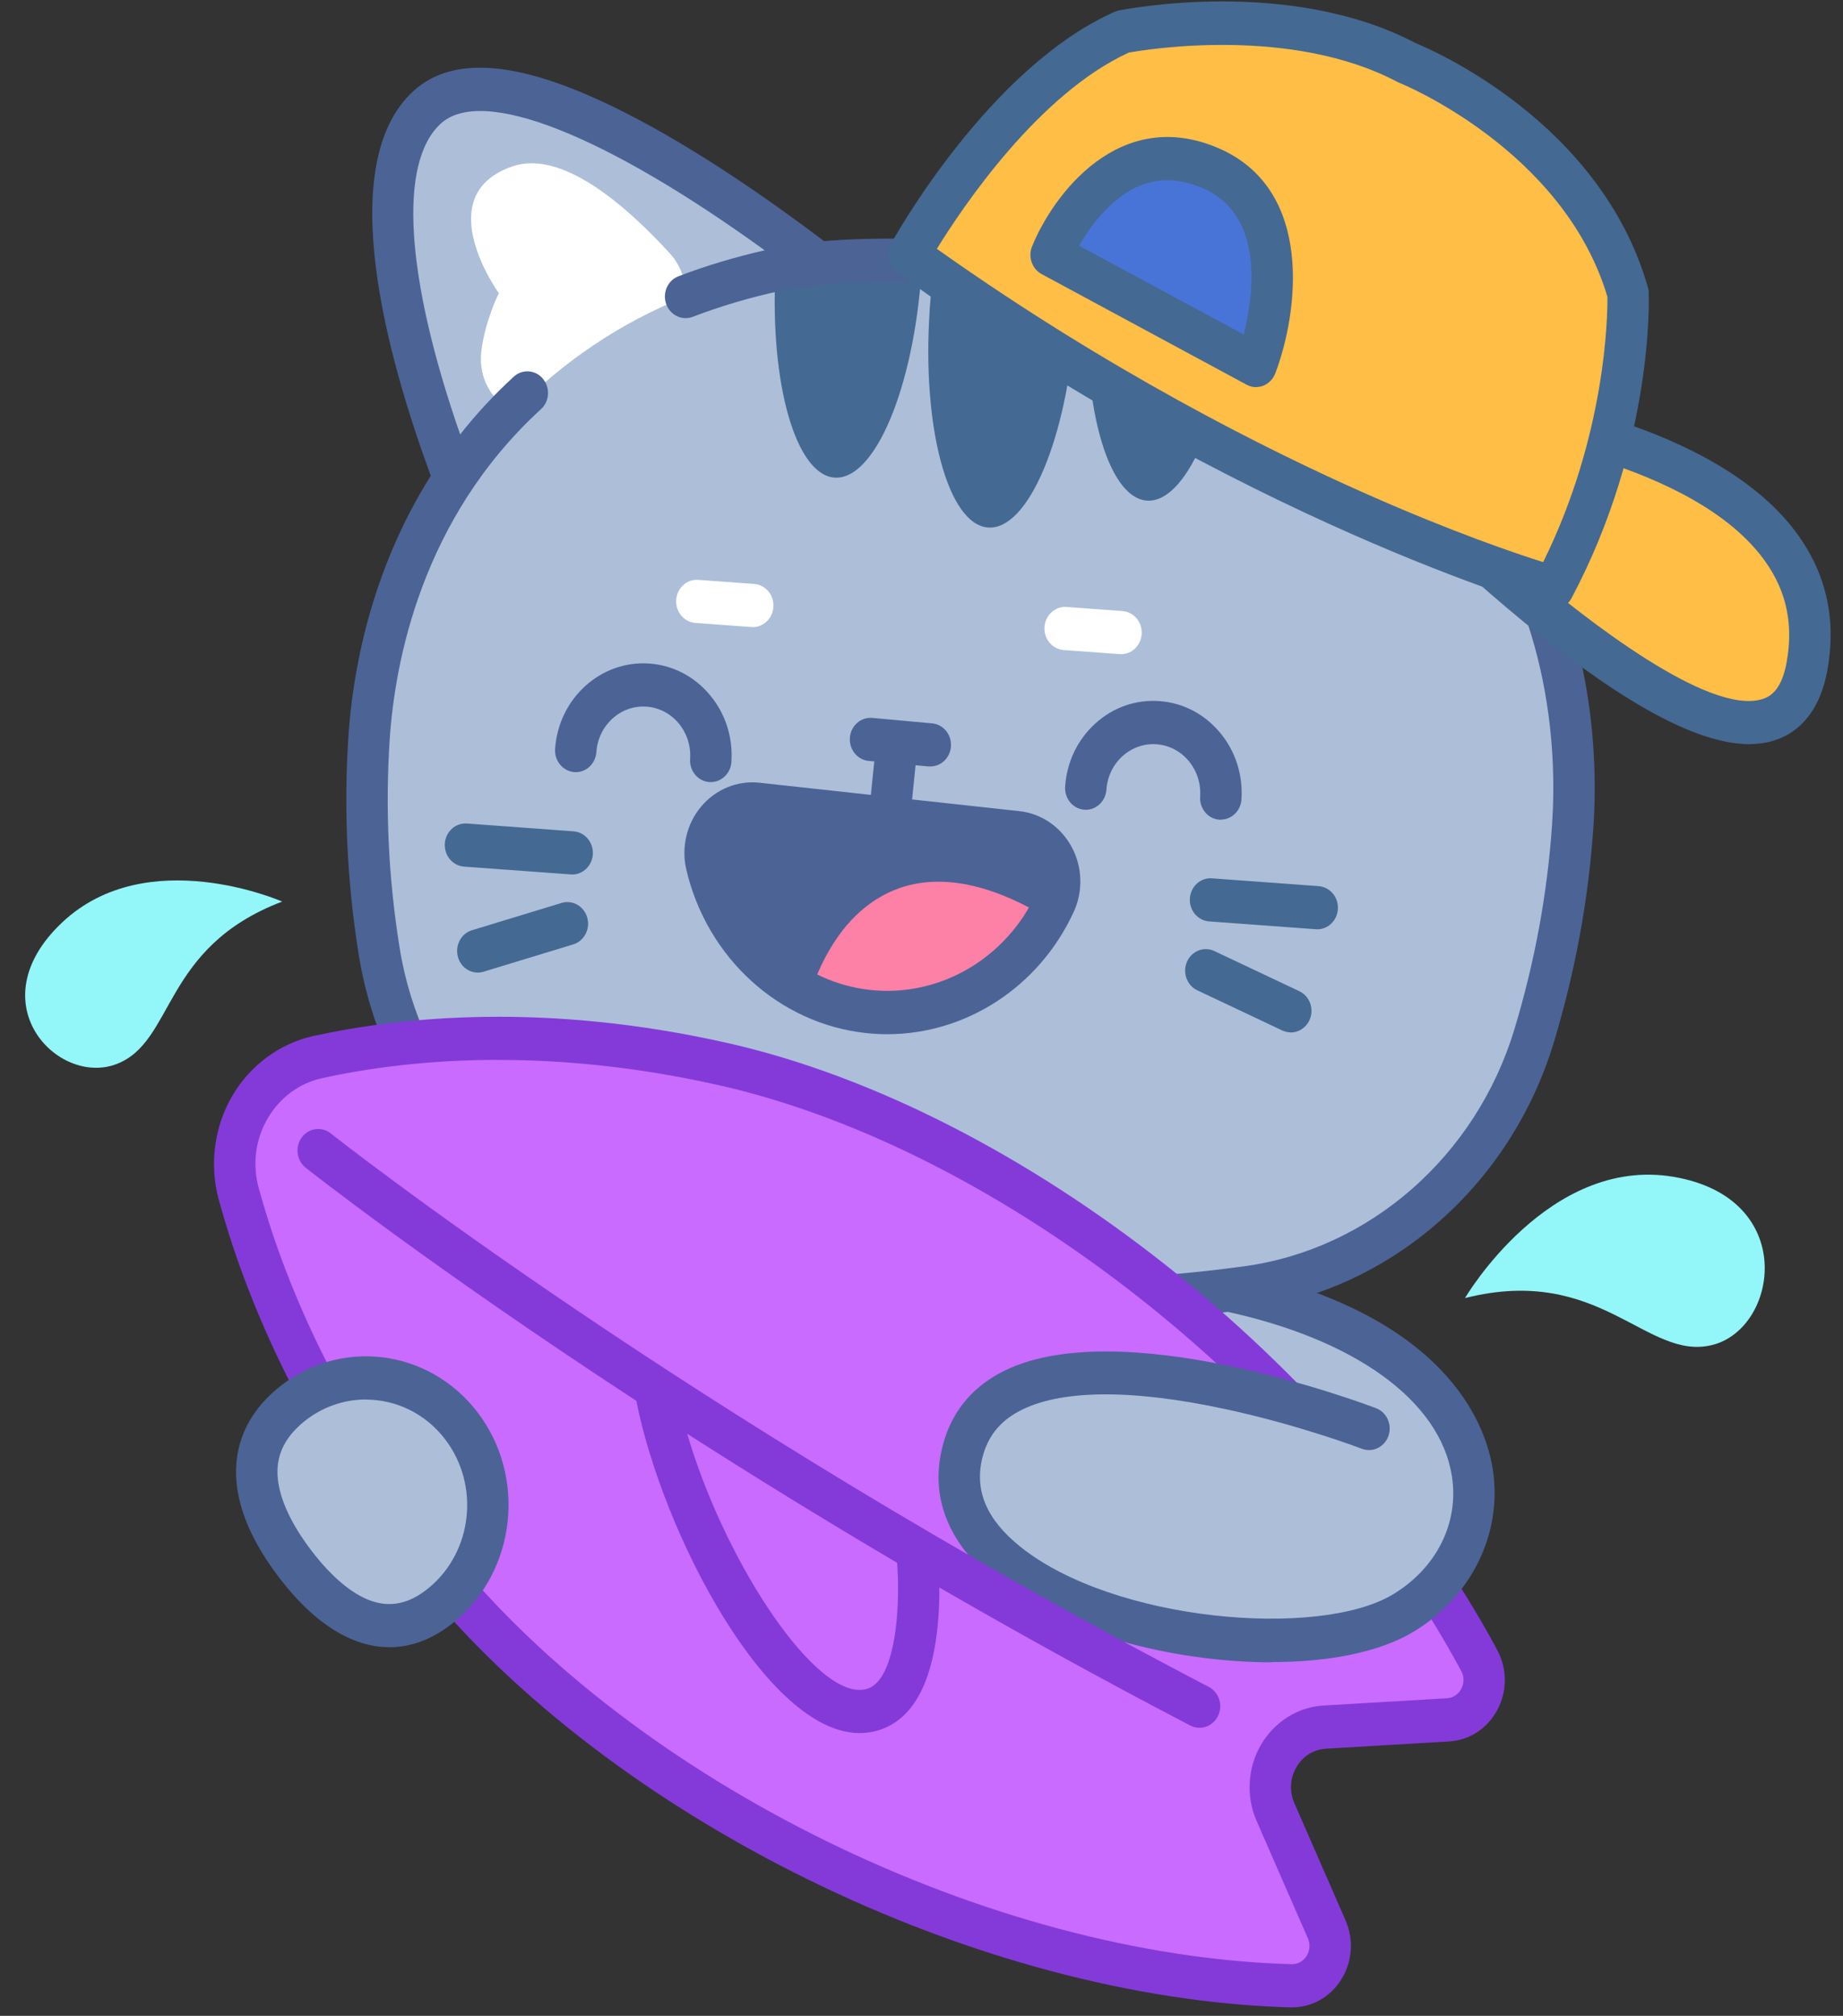 <svg width="139" height="152" viewBox="0 0 139 152" fill="none" xmlns="http://www.w3.org/2000/svg">
<rect x="0" y="0" width="139" height="152" fill="#333333" stroke="none"/>
<path d="M105.807 121.637C114.781 116.257 114.236 100.892 90.394 96.835L72.589 109.431C69.429 121.664 97.023 126.9 105.807 121.643V121.637Z" fill="#ADBED9"/>
<path d="M32.229 8.072C37.997 2.85 54.475 14.336 61.702 19.852C65.486 19.476 70.335 19.565 75.86 20.003C81.392 20.387 86.201 21.004 89.9 21.929C97.797 17.522 118.492 35.43 114.892 42.023C118.157 48.828 119.031 56.086 118.611 62.254C118.249 67.585 117.283 72.862 115.7 78.091C112.606 88.303 104.196 95.704 94.013 97.082C86.148 98.144 78.343 98.391 70.591 97.822C62.838 97.253 55.145 95.862 47.504 93.655C37.61 90.797 30.277 82.238 28.589 71.67C27.728 66.256 27.479 60.89 27.84 55.558C28.254 49.397 30.094 42.338 34.246 36.081C31.578 29.029 26.5 13.253 32.229 8.065V8.072Z" fill="#ADBED9"/>
<path d="M70.118 23.402C69.521 32.222 71.498 39.556 74.52 39.775C77.549 40.001 80.492 33.031 81.09 24.211C81.169 23.005 81.209 21.826 81.189 20.689C77.635 20.257 74.067 19.996 70.486 19.907C70.322 21.031 70.197 22.203 70.112 23.402H70.118Z" fill="#446993"/>
<path d="M82.095 21.374C81.497 30.187 83.468 37.52 86.496 37.746C89.413 37.959 92.258 31.483 92.994 23.122C91.141 22.471 89.223 21.963 87.239 21.607C85.544 21.305 83.842 21.038 82.141 20.819C82.121 21.011 82.108 21.189 82.095 21.381V21.374Z" fill="#446993"/>
<path d="M58.483 20.503C58.069 28.926 60.014 35.793 62.938 36.012C65.966 36.238 68.909 29.262 69.501 20.448C69.514 20.256 69.527 20.078 69.534 19.886C67.563 19.852 65.585 19.873 63.608 19.948C61.867 20.01 60.152 20.202 58.483 20.51V20.503Z" fill="#446993"/>
<path d="M37.622 22.107C37.622 22.107 36.611 24.108 36.308 26.418C36.026 28.549 37.156 30.276 38.726 31.078C42.399 27.295 46.82 24.307 51.715 22.368C51.748 21.203 51.36 20.024 50.513 19.099C47.109 15.377 42.326 11.286 38.66 12.54C32.281 14.726 37.622 22.107 37.622 22.107Z" fill="white"/>
<path d="M26.282 55.455C26.591 50.849 27.872 43.194 32.491 35.875C29.239 27.055 25.113 12.361 31.203 6.845C34.265 4.076 39.462 4.604 47.096 8.469C52.608 11.258 58.239 15.219 62.148 18.18C65.774 17.878 70.4 17.94 75.964 18.379C83.842 18.92 89.761 19.921 93.546 21.353C95.891 22.244 98.131 23.279 100.194 24.437C100.956 24.862 101.239 25.849 100.832 26.644C100.549 27.192 100.01 27.5 99.458 27.5C99.209 27.5 98.959 27.439 98.723 27.308C96.791 26.226 94.695 25.252 92.488 24.423C88.973 23.101 83.349 22.162 75.748 21.634C68.166 21.038 62.47 21.14 58.81 21.942C56.511 22.443 54.303 23.101 52.247 23.889C51.439 24.197 50.538 23.765 50.243 22.922C49.947 22.079 50.361 21.14 51.169 20.832C53.219 20.044 55.407 19.393 57.673 18.872C45.591 10.141 36.374 6.481 33.253 9.312C30.021 12.238 30.586 20.907 34.705 32.757C35.881 31.263 37.221 29.803 38.745 28.405C39.396 27.809 40.381 27.877 40.946 28.556C41.511 29.234 41.452 30.262 40.802 30.852C31.781 39.103 29.784 49.958 29.396 55.695C29.048 60.876 29.291 66.173 30.132 71.423C31.709 81.319 38.693 89.433 47.924 92.106C55.433 94.272 63.094 95.656 70.708 96.218C78.316 96.78 86.095 96.533 93.815 95.484C103.308 94.196 111.317 87.178 114.215 77.618C115.752 72.54 116.711 67.338 117.059 62.15C117.447 56.414 116.934 45.374 109.116 35.889C108.558 35.203 108.63 34.182 109.281 33.593C109.931 33.01 110.916 33.086 111.481 33.764C120.029 44.14 120.594 56.147 120.173 62.383C119.806 67.825 118.8 73.28 117.191 78.598C113.932 89.365 104.911 97.266 94.216 98.712C89.045 99.411 83.855 99.761 78.704 99.761C75.951 99.761 73.205 99.658 70.485 99.459C62.667 98.884 54.796 97.465 47.089 95.238C36.696 92.236 28.831 83.094 27.051 71.957C26.171 66.454 25.914 60.903 26.282 55.462V55.455Z" fill="#4C6396"/>
<path d="M53.607 58.971C54.421 58.971 55.105 58.313 55.164 57.456C55.288 55.606 54.717 53.81 53.547 52.412C52.378 51.007 50.762 50.164 48.981 50.034C45.315 49.767 42.122 52.659 41.866 56.476C41.807 57.374 42.451 58.148 43.312 58.217C44.172 58.285 44.915 57.607 44.98 56.709C45.118 54.674 46.82 53.139 48.764 53.283C49.711 53.351 50.571 53.803 51.189 54.544C51.806 55.291 52.115 56.243 52.05 57.23C51.99 58.128 52.634 58.902 53.495 58.971C53.534 58.971 53.567 58.971 53.607 58.971Z" fill="#4C6396"/>
<path d="M92.073 61.801C92.888 61.801 93.572 61.144 93.631 60.287C93.755 58.436 93.184 56.641 92.014 55.243C90.845 53.838 89.229 52.995 87.448 52.865C85.674 52.734 83.953 53.331 82.613 54.551C81.266 55.77 80.458 57.456 80.333 59.314C80.274 60.211 80.918 60.986 81.778 61.054C82.632 61.123 83.382 60.444 83.447 59.547C83.513 58.56 83.947 57.662 84.656 57.018C85.372 56.374 86.285 56.051 87.231 56.12C88.178 56.189 89.038 56.641 89.656 57.381C90.273 58.128 90.582 59.081 90.516 60.068C90.457 60.965 91.101 61.74 91.962 61.808C92.001 61.808 92.034 61.808 92.073 61.808V61.801Z" fill="#4C6396"/>
<path d="M43.154 65.94C43.969 65.94 44.652 65.282 44.711 64.425C44.77 63.528 44.127 62.753 43.266 62.685L35.218 62.095C34.357 62.034 33.614 62.705 33.549 63.603C33.49 64.501 34.134 65.275 34.994 65.344L43.042 65.933C43.082 65.933 43.115 65.933 43.154 65.933V65.94Z" fill="#446993"/>
<path d="M36.038 73.334C36.182 73.334 36.327 73.314 36.478 73.266L43.232 71.21C44.06 70.956 44.533 70.052 44.289 69.188C44.046 68.325 43.179 67.831 42.351 68.085L35.597 70.141C34.77 70.394 34.297 71.299 34.54 72.162C34.737 72.875 35.361 73.334 36.038 73.334Z" fill="#446993"/>
<path d="M99.346 70.073C100.16 70.073 100.844 69.415 100.903 68.558C100.962 67.66 100.318 66.886 99.457 66.817L91.409 66.228C90.549 66.159 89.806 66.838 89.74 67.736C89.681 68.633 90.325 69.408 91.186 69.476L99.234 70.066C99.273 70.066 99.306 70.066 99.346 70.066V70.073Z" fill="#446993"/>
<path d="M97.347 77.851C97.939 77.851 98.51 77.495 98.773 76.891C99.128 76.069 98.779 75.11 97.998 74.74L91.585 71.71C90.797 71.34 89.877 71.704 89.522 72.519C89.168 73.341 89.516 74.301 90.298 74.671L96.71 77.7C96.92 77.796 97.137 77.844 97.354 77.844L97.347 77.851Z" fill="#446993"/>
<path d="M56.773 47.287C57.587 47.287 58.271 46.629 58.33 45.772C58.389 44.874 57.745 44.1 56.885 44.031L52.667 43.723C51.806 43.654 51.063 44.333 50.998 45.231C50.939 46.129 51.583 46.903 52.443 46.971L56.661 47.28C56.7 47.28 56.733 47.28 56.773 47.28V47.287Z" fill="white"/>
<path d="M84.55 49.329C85.365 49.329 86.048 48.671 86.107 47.815C86.166 46.917 85.522 46.142 84.662 46.074L80.444 45.765C79.583 45.704 78.841 46.375 78.775 47.273C78.716 48.171 79.36 48.945 80.22 49.014L84.438 49.322C84.478 49.322 84.511 49.322 84.55 49.322V49.329Z" fill="white"/>
<path d="M53.278 65.173C53.685 66.92 54.395 68.545 55.354 69.991C56.773 72.142 58.738 73.89 61.063 75C62.417 75.651 63.895 76.076 65.459 76.254C69.71 76.714 73.717 75.151 76.595 72.307C77.515 71.395 78.316 70.354 78.973 69.203C79.19 68.826 79.387 68.435 79.578 68.037C80.635 65.735 79.164 63.035 76.726 62.767L57.102 60.629C54.664 60.369 52.693 62.699 53.272 65.173H53.278Z" fill="#4C6396"/>
<path d="M61.063 75.007C62.417 75.658 63.895 76.083 65.459 76.261C69.709 76.721 73.717 75.158 76.595 72.314C77.514 71.402 78.316 70.361 78.973 69.209C75.951 67.352 71.201 65.296 67.002 67.311C63.816 68.839 62.036 72.04 61.057 75.014L61.063 75.007Z" fill="#FD80A6"/>
<path d="M52.878 60.821C53.975 59.512 55.617 58.84 57.273 59.019L65.682 59.937L65.939 57.415L65.518 57.374C64.657 57.298 64.027 56.504 64.099 55.613C64.171 54.715 64.933 54.057 65.787 54.132L70.301 54.544C71.162 54.619 71.793 55.414 71.72 56.305C71.648 57.155 70.965 57.792 70.17 57.792C70.124 57.792 70.078 57.792 70.032 57.792L69.053 57.703L68.79 60.28L76.891 61.164C78.546 61.342 80.018 62.356 80.833 63.878C81.641 65.379 81.693 67.201 80.984 68.75C78.376 74.425 72.857 77.982 66.911 77.982C66.379 77.982 65.84 77.954 65.295 77.893C58.758 77.18 53.318 72.225 51.761 65.564C51.373 63.898 51.787 62.123 52.871 60.828L52.878 60.821ZM54.803 64.782C56.044 70.107 60.4 74.069 65.63 74.644C70.86 75.213 75.905 72.273 78.172 67.332C78.448 66.729 78.428 66.043 78.113 65.454C77.791 64.851 77.226 64.46 76.569 64.392L56.951 62.26C56.294 62.185 55.67 62.445 55.23 62.966C54.803 63.473 54.645 64.138 54.796 64.789L54.803 64.782Z" fill="#4C6396"/>
<path d="M23.985 79.703C19.498 80.683 16.752 85.419 18.013 90.017C19.86 96.774 23.9 107.075 32.724 118.047C47.059 135.879 74.344 149.085 97.365 149.729C99.494 149.791 100.952 147.495 100.066 145.474L96.202 136.633C94.934 133.727 96.859 130.403 99.914 130.225L109.211 129.677C111.34 129.553 112.608 127.141 111.57 125.202C100.309 104.238 76.407 85.192 54.615 80.244C41.199 77.201 30.575 78.257 23.985 79.696V79.703Z" fill="#C96BFF"/>
<path d="M97.443 151.36C98.935 151.36 100.315 150.592 101.142 149.283C101.996 147.94 102.121 146.261 101.484 144.801L97.621 135.96C97.233 135.076 97.286 134.09 97.772 133.253C98.258 132.417 99.066 131.91 99.999 131.855L109.296 131.307C110.84 131.218 112.2 130.32 112.942 128.908C113.684 127.497 113.678 125.818 112.922 124.413C101.372 102.9 76.985 83.663 54.936 78.66C41.237 75.556 30.364 76.646 23.656 78.112C21.094 78.674 18.847 80.333 17.5 82.663C16.147 84.993 15.786 87.837 16.502 90.469C18.381 97.342 22.507 107.89 31.514 119.095C46.014 137.126 73.686 150.702 97.312 151.36C97.352 151.36 97.391 151.36 97.437 151.36H97.443ZM37.611 79.921C42.466 79.921 48.064 80.436 54.279 81.84C75.533 86.658 99.053 105.231 110.209 126.003C110.531 126.606 110.321 127.14 110.209 127.339C110.104 127.545 109.782 128.018 109.118 128.052L99.822 128.6C97.871 128.717 96.11 129.827 95.098 131.568C94.086 133.308 93.968 135.453 94.776 137.311L98.639 146.151C98.915 146.782 98.659 147.296 98.541 147.488C98.416 147.68 98.068 148.118 97.404 148.104C74.593 147.467 47.886 134.384 33.912 116.998C25.259 106.231 21.304 96.143 19.511 89.571C19.024 87.782 19.261 85.925 20.181 84.342C21.101 82.759 22.566 81.676 24.307 81.292C27.69 80.552 32.184 79.915 37.611 79.915V79.921Z" fill="#843AD9"/>
<path d="M105.806 121.637C112.172 117.826 113.749 108.972 105.602 102.708L103.231 107.697C103.231 107.697 75.735 97.191 72.582 109.424C69.422 121.657 97.015 126.893 105.799 121.637H105.806Z" fill="#ADBED9"/>
<path d="M95.912 125.324C100.136 125.324 103.993 124.604 106.588 123.049C110.983 120.417 113.336 115.606 112.587 110.788C112.054 107.375 109.072 99.069 92.837 95.642C91.99 95.464 91.372 98.658 92.22 98.836C102.153 100.933 108.618 105.6 109.505 111.316C110.051 114.832 108.342 118.251 105.038 120.232C99.453 123.576 83.981 122.274 76.945 116.62C74.389 114.564 73.463 112.358 74.106 109.856C74.501 108.321 75.394 107.197 76.833 106.423C79.888 104.771 85.282 104.709 92.43 106.251C98.008 107.451 102.666 109.219 102.712 109.239C103.52 109.548 104.42 109.116 104.716 108.273C105.011 107.43 104.597 106.491 103.789 106.183C102.994 105.881 84.185 98.788 75.401 103.537C73.173 104.744 71.721 106.587 71.097 109.02C70.112 112.817 71.478 116.339 75.046 119.211C79.881 123.097 88.481 125.344 95.925 125.344L95.912 125.324Z" fill="#4C6396"/>
<path d="M21.883 105.985C25.858 102.689 31.64 103.374 34.8 107.52C37.96 111.666 37.303 117.697 33.328 120.994C29.353 124.29 25.418 122.07 22.258 117.93C19.098 113.784 17.909 109.288 21.883 105.992V105.985Z" fill="#ADBED9"/>
<path d="M29.359 124.207C31.067 124.207 32.743 123.556 34.3 122.261C38.938 118.409 39.714 111.337 36.021 106.498C32.329 101.66 25.549 100.851 20.91 104.703C18.644 106.588 17.579 109.034 17.842 111.789C18.052 114.03 19.13 116.429 21.035 118.93C22.941 121.432 24.944 123.063 26.988 123.782C27.782 124.063 28.571 124.2 29.359 124.2V124.207ZM27.599 105.532C29.846 105.532 32.073 106.56 33.577 108.534C36.199 111.967 35.653 116.991 32.355 119.718C30.916 120.911 29.484 121.233 27.986 120.705C26.541 120.198 24.984 118.882 23.479 116.909C21.975 114.935 21.101 113.057 20.95 111.474C20.792 109.829 21.416 108.452 22.855 107.252C24.255 106.087 25.936 105.525 27.599 105.525V105.532Z" fill="#4C6396"/>
<path d="M22.756 85.767C23.275 85.054 24.261 84.917 24.944 85.458C25.207 85.671 51.855 106.724 91.169 127.195C91.938 127.599 92.253 128.572 91.865 129.381C91.59 129.95 91.044 130.279 90.466 130.279C90.23 130.279 89.993 130.224 89.77 130.107C83.075 126.619 76.748 123.117 70.848 119.704C70.861 122.548 70.507 126.646 68.562 128.928C67.583 130.073 66.289 130.676 64.817 130.676C57.899 130.676 50.015 115.757 47.991 105.627C32.447 95.471 23.209 88.172 23.052 88.049C22.369 87.507 22.237 86.479 22.756 85.767ZM64.824 127.421C65.408 127.421 65.849 127.215 66.236 126.763C67.662 125.091 67.872 120.711 67.662 117.84C61.92 114.454 56.618 111.179 51.828 108.108C54.555 117.415 61.033 127.421 64.824 127.421Z" fill="#843AD9"/>
<path d="M102.076 32.702C102.076 32.702 133.382 65.988 136.279 50.26C139.216 34.346 112.331 31.173 112.331 31.173L102.076 32.702Z" fill="#FFBE46"/>
<path d="M131.935 56.106C132.612 56.106 133.236 56.017 133.814 55.832C135.279 55.373 137.165 54.084 137.815 50.569C138.505 46.834 137.783 43.427 135.68 40.439C129.485 31.647 113.198 29.632 112.508 29.55C111.654 29.447 110.879 30.091 110.78 30.982C110.682 31.873 111.299 32.681 112.153 32.784C112.344 32.805 127.79 34.731 133.164 42.372C134.754 44.627 135.266 47.108 134.747 49.952C134.366 52.035 133.519 52.529 132.914 52.714C128.847 53.988 119.406 46.511 115.543 43.242C108.927 37.636 103.251 31.619 103.192 31.564C102.587 30.92 101.602 30.913 100.984 31.544C100.367 32.174 100.36 33.202 100.965 33.847C101.024 33.908 106.805 40.042 113.559 45.758C121.752 52.7 127.803 56.106 131.942 56.113L131.935 56.106Z" fill="#446993"/>
<path d="M117.16 44.318C117.16 44.318 94.651 38.054 68.542 19.228C68.542 19.228 75.592 6.44 84.671 2.404C84.671 2.404 96.964 -0.105 106.116 4.741C106.116 4.741 119.315 9.949 122.79 22.134C122.79 22.134 123.217 32.914 117.166 44.325L117.16 44.318Z" fill="#FFBE46"/>
<path d="M117.16 45.943C117.719 45.943 118.244 45.627 118.527 45.1C124.722 33.428 124.361 22.511 124.348 22.052C124.348 21.915 124.321 21.785 124.282 21.655C120.734 9.223 108.008 3.754 106.747 3.24C97.24 -1.749 84.895 0.691 84.37 0.793C84.264 0.814 84.159 0.848 84.054 0.896C74.6 5.097 67.478 17.865 67.183 18.406C66.775 19.14 66.979 20.078 67.649 20.558C93.679 39.329 116.523 45.819 116.753 45.881C116.884 45.915 117.022 45.936 117.154 45.936L117.16 45.943ZM121.233 22.388C121.247 23.8 121.135 32.778 116.385 42.386C114.296 41.728 109.572 40.124 103.186 37.301C95.4 33.867 83.535 27.891 70.658 18.763C72.649 15.535 78.351 7.071 85.132 3.966C86.551 3.713 97.398 1.945 105.413 6.187C105.466 6.214 105.512 6.235 105.564 6.255C105.689 6.303 117.935 11.286 121.233 22.381V22.388Z" fill="#446993"/>
<path d="M94.729 27.562L79.27 19.221C79.27 19.221 83.291 9.325 91.208 12.642C99.131 15.959 94.729 27.562 94.729 27.562Z" fill="#4874D7"/>
<path d="M94.729 29.186C94.913 29.186 95.097 29.152 95.274 29.083C95.688 28.919 96.017 28.583 96.181 28.158C97.902 23.621 99.197 14.225 91.792 11.127C84.401 8.037 79.434 14.657 77.838 18.584C77.522 19.365 77.838 20.277 78.561 20.667L94.02 29.008C94.243 29.131 94.493 29.193 94.736 29.193L94.729 29.186ZM88.034 13.588C88.869 13.588 89.729 13.78 90.629 14.15C95.399 16.144 94.558 22.209 93.803 25.225L81.385 18.529C81.845 17.734 82.529 16.706 83.429 15.788C84.874 14.321 86.398 13.588 88.034 13.588Z" fill="#446993"/>
<path d="M110.491 97.876C110.491 97.876 116.778 87.144 126.213 88.734C135.647 90.324 134.123 100.165 129.149 101.412C124.176 102.667 120.72 95.299 110.497 97.876H110.491Z" fill="#93F6F8"/>
<path d="M21.283 67.981C21.283 67.981 11.109 63.501 4.686 69.556C-1.737 75.611 4.35 81.919 8.776 80.237C13.208 78.558 12.176 71.438 21.283 67.981Z" fill="#93F6F8"/>
</svg>
